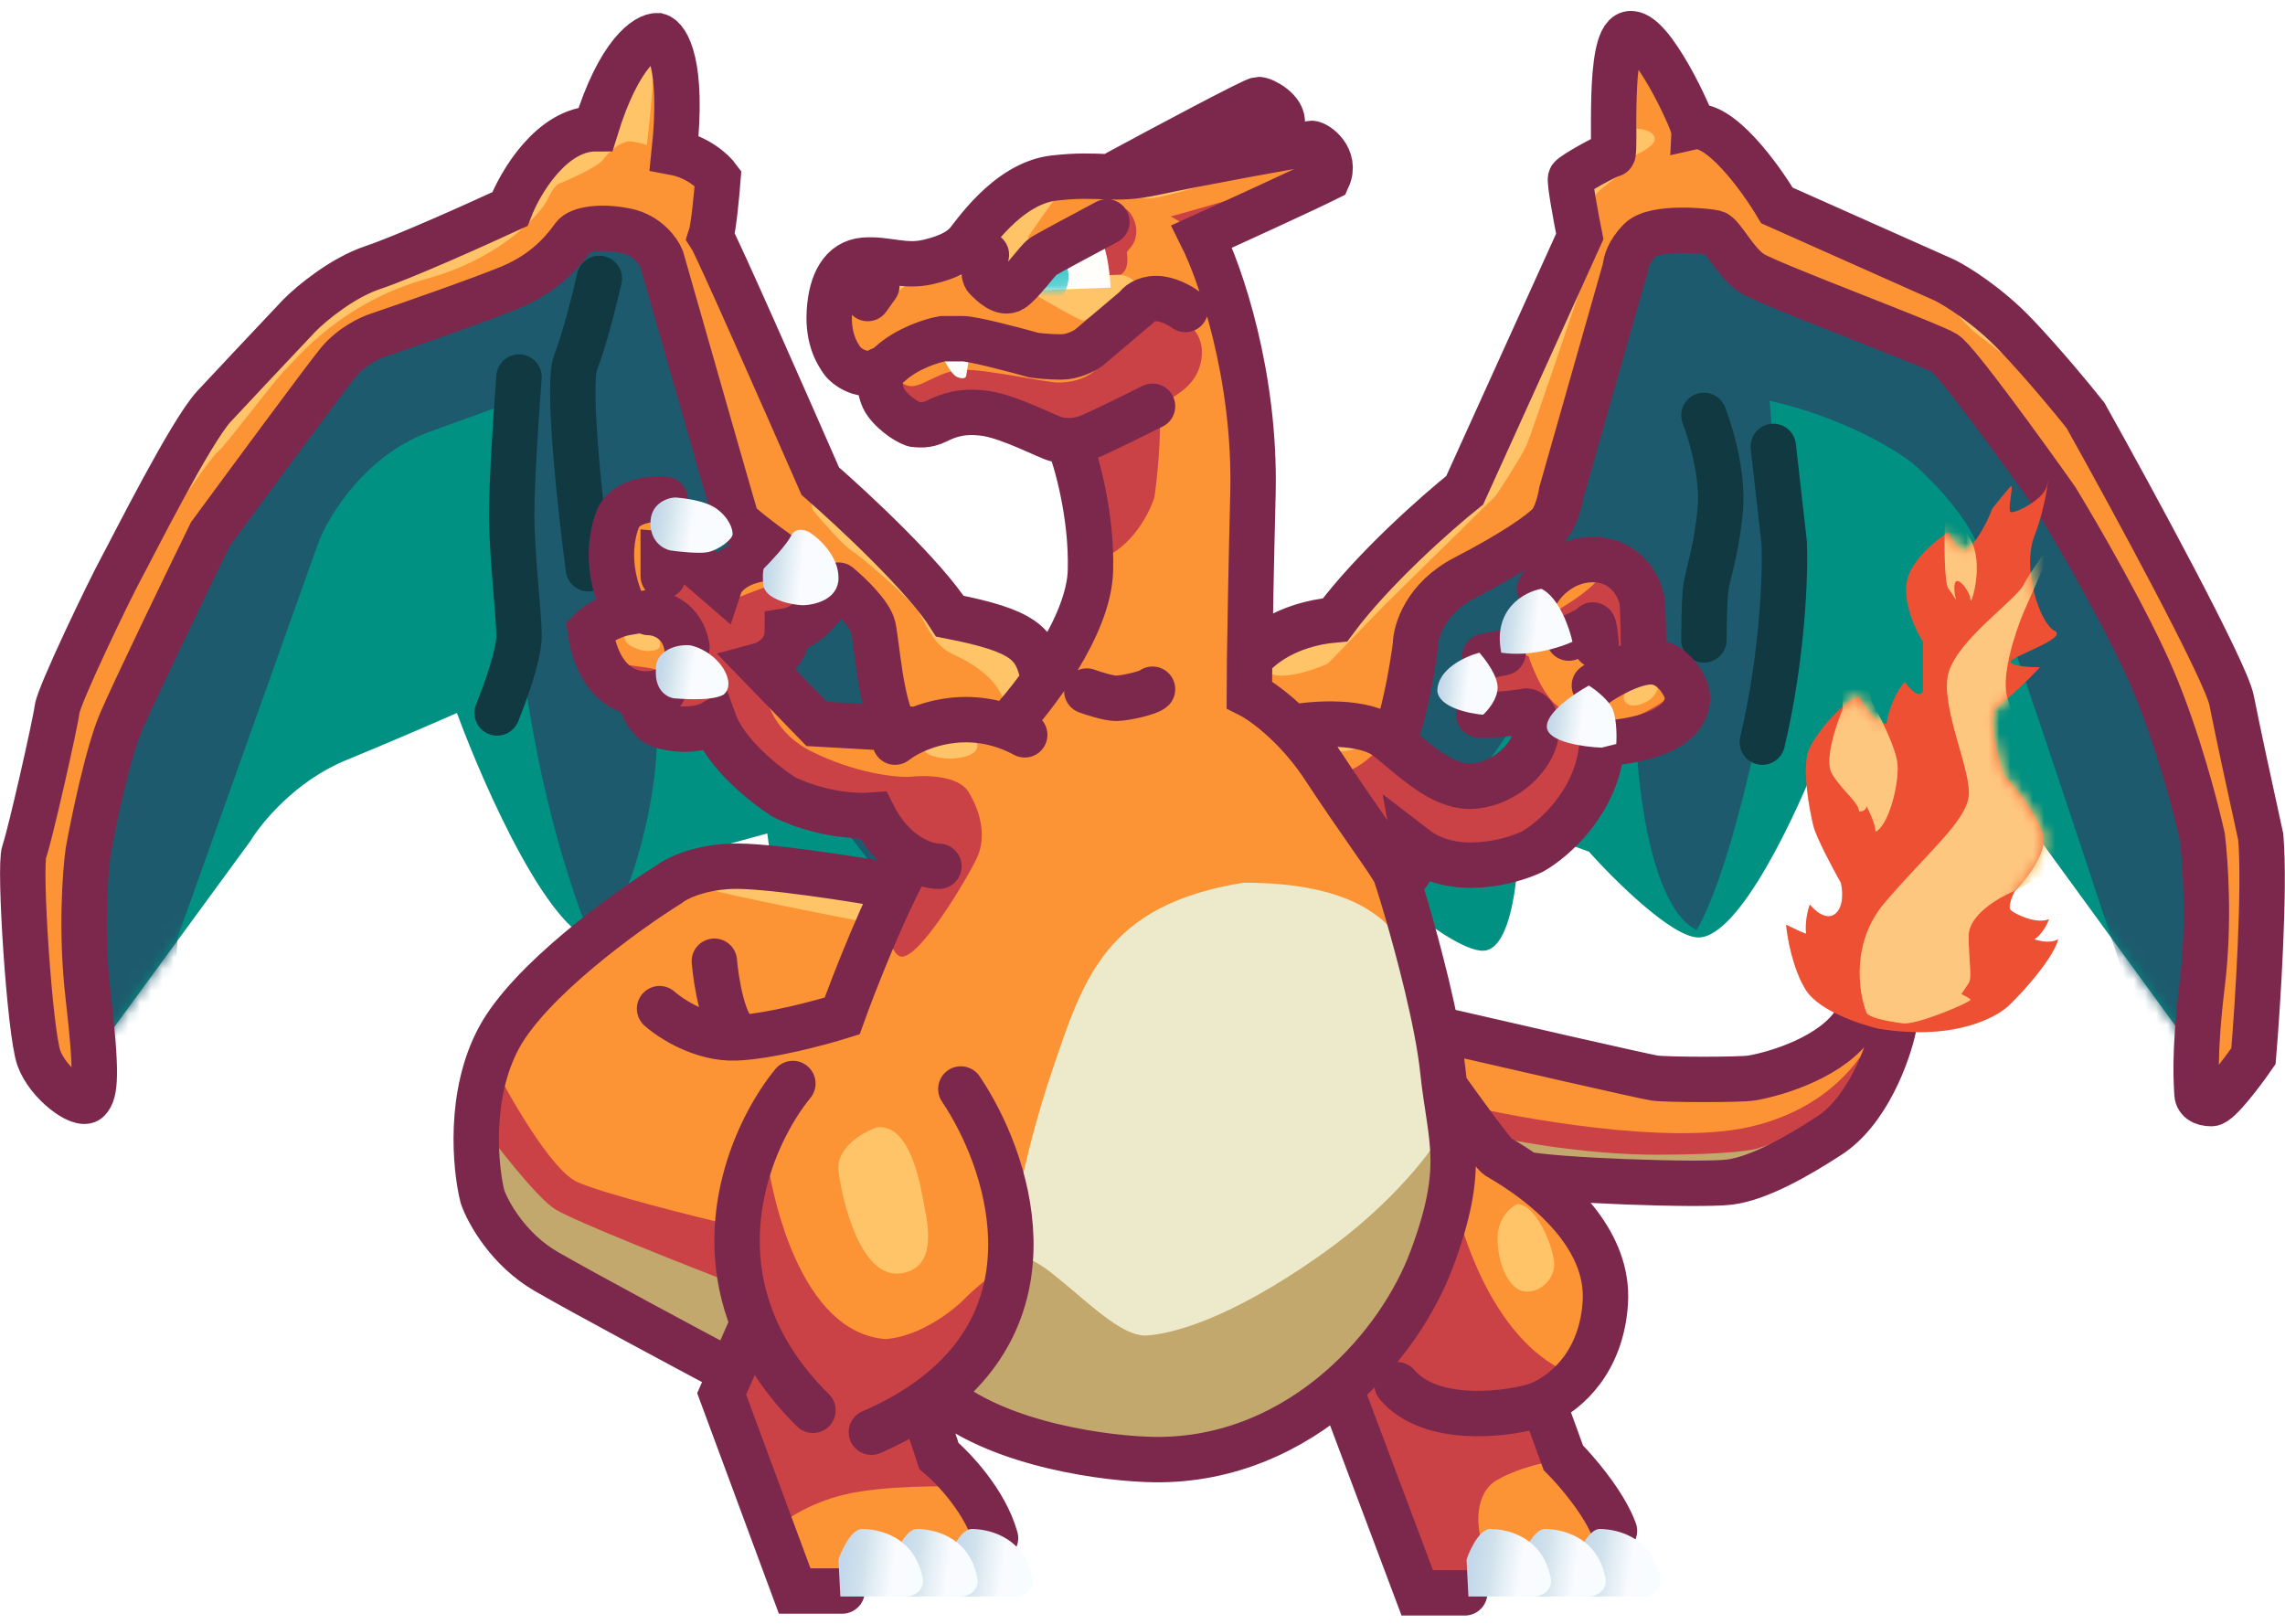 <svg width="204" height="145" viewBox="0 0 204 145" fill="none" xmlns="http://www.w3.org/2000/svg">
<path d="M22.374 75.066L7.704 95.115L4.607 83.379L9.66 59.907L22.374 38.392L37.533 25.026L48.617 19.158L57.582 15.898L67.036 35.621L78.935 54.529L89.367 63.005L121.152 58.767L128.813 48.986L138.756 32.524L148.21 15.898L161.576 21.929L177.061 32.524L191.893 54.039L199.717 79.793L196.783 95.115L181.462 74.088L162.554 67.079C160.435 72.621 155.284 83.705 151.633 83.705C149.286 83.705 144.135 78.598 141.853 76.044L138.756 74.903L137.126 74.088L135.496 76.37C135.441 78.978 134.811 84.325 132.725 84.846C131.29 85.238 127.889 82.836 126.368 81.586L123.76 82.727L69.155 79.304L68.503 74.414L61.983 76.207C60.897 78.815 57.68 84.031 53.507 84.031C49.334 84.031 43.293 70.448 40.793 63.657C39.326 64.308 35.284 66.069 30.85 67.894C26.417 69.72 23.352 73.436 22.374 75.066Z" fill="#009182"/>
<mask id="mask0_327_15" style="mask-type:alpha" maskUnits="userSpaceOnUse" x="4" y="15" width="196" height="81">
<path d="M22.374 75.066L7.704 95.115L4.607 83.379L9.66 59.907L22.374 38.392L37.533 25.026L48.617 19.158L57.582 15.898L67.036 35.621L78.935 54.529L89.367 63.005L121.152 58.767L128.813 48.986L138.756 32.524L148.21 15.898L161.576 21.929L177.061 32.524L191.893 54.039L199.717 79.793L196.783 95.115L181.462 74.088L162.554 67.079C160.435 72.621 155.284 83.705 151.633 83.705C149.286 83.705 144.135 78.598 141.853 76.044L138.756 74.903L137.126 74.088L135.496 76.37C135.441 78.978 134.811 84.325 132.725 84.846C131.29 85.238 127.889 82.836 126.368 81.586L123.76 82.727L69.155 79.304L68.503 74.414L61.983 76.207C60.897 78.815 57.68 84.031 53.507 84.031C49.334 84.031 43.293 70.448 40.793 63.657C39.326 64.308 35.284 66.069 30.85 67.894C26.417 69.72 23.352 73.436 22.374 75.066Z" fill="#009182"/>
</mask>
<g mask="url(#mask0_327_15)">
<path d="M15.854 83.705L15.365 92.507L19.766 105.058L6.074 95.278L5.422 72.458L12.431 52.736L26.938 29.753L44.705 21.114L57.256 15.246L66.873 38.718L79.913 55.995L95.724 66.102L117.077 60.071L133.377 47.357L142.994 17.039L150.981 15.572L172.823 26.493L185.373 41.326L196.783 63.983L198.576 94.137L194.501 97.071L189.611 87.128C185.754 75.392 177.712 51.203 176.409 48.335C175.105 45.466 172.062 42.467 170.704 41.326C169.128 40.076 164.379 37.218 157.99 35.784C158.12 37.348 158.913 47.737 159.294 52.736C158.153 60.288 154.99 76.925 151.47 83.053C147.558 81.097 146.254 70.937 146.091 66.102L136.148 63.331L131.584 69.85L118.707 71.317L79.913 74.903L77.957 77.348L74.697 73.11L68.014 66.591C64.645 63.874 58.038 59.647 58.56 64.472C59.212 70.502 55.626 83.705 52.692 83.705C45.259 64.667 45.14 43.825 46.009 35.784C45.846 35.838 44.086 36.468 38.348 38.555C32.611 40.641 29.329 46.053 28.405 48.498L15.854 83.705Z" fill="#1D5A6D"/>
</g>
<path d="M46.336 33.665C46.118 36.49 45.684 42.89 45.684 45.89C45.684 49.639 46.336 54.692 46.336 56.811C46.336 58.506 45.032 62.081 44.38 63.657M53.508 24.863C53.127 26.547 52.171 30.405 51.389 32.361C50.606 34.317 51.824 45.455 52.53 50.78M152.122 37.088C152.72 38.609 153.85 42.401 153.589 45.401C153.263 49.15 152.448 51.269 152.285 52.573C152.155 53.616 152.122 56.05 152.122 57.137M158.316 39.859L159.294 48.498C159.403 51.214 159.164 58.571 157.338 66.264" stroke="#113941" stroke-width="4.053" stroke-linecap="round"/>
<path fill-rule="evenodd" clip-rule="evenodd" d="M100.452 15.735L102.407 15.409L105.504 14.757L112.024 13.616L116.914 12.801L118.218 13.453L118.707 15.246L118.055 16.224L116.425 17.202L112.839 18.506L107.297 21.114C108.221 23.45 110.068 28.286 110.068 28.938C110.068 29.59 110.503 31.6 110.72 32.524L111.698 39.044V45.563V54.203V58.767C112.35 58.114 113.785 56.778 114.306 56.648C114.828 56.517 117.892 55.615 119.359 55.181L121.804 52.246L125.227 48.986L128.161 45.889L130.932 43.608L132.562 39.859L135.822 32.524L141.038 20.951L140.223 16.876V15.898L140.386 15.572L143.157 14.268L143.646 13.616L144.298 13.127V11.986L143.972 7.911L144.135 6.77L144.461 5.629L145.113 3.021H145.928L147.232 3.836L148.699 5.955L151.307 11.334L153.263 11.66L154.241 12.638L157.664 16.387L158.968 18.669L160.598 19.158L166.14 21.44L172.66 24.537C173.692 25.189 175.822 26.525 176.083 26.656C176.409 26.819 179.669 29.101 179.669 29.264C179.669 29.394 181.625 31.491 182.603 32.524L186.189 36.925L186.678 37.903L189.123 42.304C192.383 48.715 198.936 61.57 199.066 61.7C199.196 61.831 199.881 65.015 200.207 66.59L201.185 71.154L202 74.74L201.837 76.859L202 80.934L201.837 85.987L201.511 90.225L201.185 94.137L199.881 96.256L197.762 98.538L196.458 98.375L195.969 97.397L196.132 92.833L196.458 88.921L196.784 85.335V80.608V77.185L195.806 71.806L194.991 68.22L192.709 62.026L190.427 57.136L188.471 53.062L185.537 47.52L181.299 41.326L176.409 34.806L173.964 31.872L172.171 30.731L166.466 28.449L158.479 25.515L155.871 24.211L154.567 22.255L153.263 20.788L149.025 20.462L146.091 21.603L145.113 23.396L144.624 25.515L143.157 30.731L140.223 40.674L138.919 46.053L137.941 47.194L134.844 49.15L131.421 51.105L128.487 53.062L127.02 55.017L126.368 57.952L125.879 60.722L125.553 63.33L124.412 66.101L129.302 69.85L132.725 70.013L134.518 69.198L135.985 67.894L136.963 66.101L137.126 64.308L136.701 63.33L135.007 63.493L132.888 63.656H131.91L131.095 60.071L132.073 58.603L133.54 58.441L134.681 57.788L135.822 55.507L137.452 52.572L138.593 51.431L140.386 50.291L142.831 49.801L144.787 50.617L145.765 51.92L146.58 53.55L146.743 55.507V57.952V59.093L148.699 59.419L150.492 61.212L150.655 62.841L150.329 63.982L149.351 64.797L147.721 65.449L145.439 66.101L144.298 66.427L142.831 66.59L142.505 69.035L141.364 71.48L139.408 73.762L136.311 76.37L133.54 77.185C132.78 77.24 131.258 77.316 131.258 77.185C131.258 77.055 129.194 76.588 128.161 76.37L126.531 75.718L125.879 77.511L124.901 78.489L125.879 82.238L127.509 88.432L128.487 92.018L132.236 92.833L143.157 95.278L148.047 96.093L155.382 96.419L158.153 95.767L162.065 94.3L165.162 91.855L165.651 91.04L168.585 89.573L169.237 91.855L168.096 95.278L165.162 100.005L160.435 103.265L155.871 105.221L151.959 105.71L148.047 105.547H143.809L138.756 105.221L136.637 104.732L138.267 106.199C139.408 107.232 141.821 109.72 142.342 111.415C142.994 113.534 143.809 116.631 142.994 118.75C142.342 120.445 140.767 122.716 140.06 123.64L137.941 125.107L139.408 129.997C140.984 131.627 144.168 135.213 144.298 136.517C144.429 137.821 144.57 140.103 144.624 141.081L130.769 142.222H126.531L119.685 123.966L116.425 126.574L113.002 128.041L107.949 129.834L104.363 130.16L98.169 129.834L91.65 128.367L87.738 126.9L83.989 124.455L82.196 125.433L82.848 127.063L83.989 130.16L87.086 133.583L88.879 137.332V138.799L74.861 142.059L70.949 141.896L64.429 124.455L65.244 122.336L51.715 115.164C50.302 114.404 47.183 112.556 46.01 111.252C45.827 111.049 45.636 110.861 45.442 110.669C44.083 109.328 42.566 107.831 42.424 99.842C42.293 92.54 50.193 85.498 54.16 82.89C56.224 81.369 60.647 78.229 61.821 77.837C62.994 77.446 65.896 77.348 67.2 77.348L76.328 78.489L79.914 78.815L81.055 76.696L79.425 74.74L77.958 72.621H75.513L73.231 72.295L70.623 71.317L67.363 69.198L65.244 66.753L63.94 64.471L61.984 65.123L59.539 64.96L58.072 63.982L57.094 62.026C56.442 61.864 55.007 61.342 54.486 60.559C53.964 59.777 53.073 57.3 52.693 56.158C53.453 55.724 55.072 54.822 55.464 54.691C55.855 54.561 55.844 54.203 55.79 54.039C55.355 52.953 54.486 50.714 54.486 50.453C54.486 48.986 54.812 46.215 55.79 45.563C56.572 45.042 58.289 44.586 59.05 44.422L59.539 44.586L61.658 49.312C61.603 49.367 61.495 49.508 61.495 49.639C61.495 49.769 62.147 50.453 62.473 50.779L64.266 52.084L65.896 50.617L67.852 49.801L69.319 49.639L68.667 48.824L65.57 46.215L64.755 43.282L63.451 38.066L59.376 24.048L58.072 21.603L56.116 20.625L53.834 20.462L51.552 20.788L49.759 22.581L47.966 24.7L43.565 26.493L39.979 27.797L35.741 29.101L32.481 30.405L31.014 31.709L29.547 33.176L25.472 38.881L24.005 40.837L20.745 45.075L18.626 48.172L16.018 53.55L12.432 61.374L10.476 65.449L9.009 70.502L7.868 76.044L7.379 80.934L7.705 87.943L8.357 93.322C8.357 94.681 8.324 97.463 8.194 97.723C8.064 97.984 7.596 98.158 7.379 98.212L5.586 97.56L3.63 94.789L2.652 89.899L2 79.304V76.533L2.815 73.599L4.282 67.405L5.097 62.841L7.053 58.441L13.084 46.379L14.714 43.444L17.811 37.74L19.93 35.295L24.82 30.079L28.569 26.493L32.481 24.048L36.719 22.581L41.772 20.462L45.684 18.506L46.662 16.387L48.781 13.453L51.552 11.497L53.345 11.334L54.975 6.444L57.746 3.347L59.05 3.184L59.865 4.814L60.517 8.563L60.354 13.616L62.147 14.268L64.103 15.735L63.94 18.669L63.614 21.277L73.231 42.956C75.839 45.401 81.348 50.649 82.522 52.084C83.695 53.518 84.641 54.637 84.967 55.017C86.76 55.235 90.574 55.963 91.487 57.136C92.399 58.31 93.062 59.799 93.279 60.397C94.746 58.386 97.648 53.681 97.517 50.943C97.387 48.204 96.159 42.086 95.561 39.37L92.954 38.718L88.064 36.762H85.782L82.848 37.74L80.892 37.414L79.099 35.621L78.447 33.339L76.002 33.013L74.209 30.079L73.883 27.308L74.698 25.026L76.328 23.233L78.447 23.07L81.381 23.559L84.804 22.744L87.575 20.136L90.672 17.202L93.769 15.898L96.865 15.735H100.452ZM68.015 59.418L69.808 58.114L70.46 56.158L72.905 54.855L73.883 53.388V52.246H74.861L77.469 54.855L78.121 57.462L78.936 62.026L79.751 64.96H76.49L72.905 64.634L70.46 62.026L68.015 59.418Z" fill="#FC9435"/>
<path d="M102.082 14.105L99.311 15.409L100.126 15.898L111.372 13.779L114.143 11.334L114.469 10.519L113.491 9.378L112.35 8.889L109.253 10.519L102.082 14.105Z" fill="#AF232C"/>
<path d="M100.126 19.321C100.126 19.581 99.256 19.864 98.822 19.973L98.496 19.81L97.192 20.951L98.17 24.7C98.224 24.808 98.593 24.96 99.637 24.7C100.941 24.374 100.615 22.907 100.615 22.581C100.615 22.255 101.267 22.092 101.43 20.951C101.593 19.81 100.778 18.669 100.452 18.669C100.126 18.669 100.126 18.995 100.126 19.321Z" fill="#CA4246"/>
<path d="M81.381 34.48C80.468 34.48 79.588 33.393 79.262 32.85L78.447 33.339L78.773 34.806L79.262 36.11L81.707 37.903L83.174 37.577L85.456 36.925H87.738L90.998 37.739L93.28 38.88L95.562 39.37C96.051 41.271 97.094 46.085 97.355 50.127C100.615 49.606 102.516 46.107 103.06 44.422C103.277 43.01 103.679 39.37 103.549 36.11C105.831 34.969 107.135 33.828 107.298 31.709C107.461 29.59 105.668 28.123 103.712 27.96C101.756 27.797 99.148 31.709 98.007 32.85C96.866 33.991 95.399 34.154 94.421 34.154C93.443 34.154 88.227 33.013 86.108 33.013C83.989 33.013 82.522 34.48 81.381 34.48Z" fill="#CA4246"/>
<path d="M58.398 59.744C58.137 59.614 55.029 59.255 53.508 59.092L53.834 59.744L55.301 61.374L57.257 62.026V62.515L57.746 63.656L58.887 64.797L61.006 64.96L62.799 64.797L63.777 64.308L64.592 66.101L68.015 69.687L70.623 71.643L74.209 72.458L78.121 72.784L79.099 74.577L81.218 76.533L79.425 80.119C79.207 81.532 79.066 84.553 80.24 85.335C81.707 86.313 86.434 78.326 87.249 76.533C88.064 74.74 87.575 72.458 86.434 70.665C85.521 69.231 82.576 69.198 81.218 69.361C79.914 69.416 76.328 69.035 72.416 67.079C68.504 65.123 67.852 61.157 68.015 59.418L69.971 57.788L70.297 56.322L70.949 56.158C71.492 55.778 72.611 55.017 72.742 55.017C72.872 55.017 73.665 54.039 74.046 53.55C74.046 52.953 73.557 51.758 71.601 51.758C69.156 51.758 65.733 53.55 65.244 53.55C64.853 53.55 64.429 52.572 64.266 52.084L59.539 48.334C59.104 48.28 58.17 48.269 57.909 48.66C57.648 49.052 57.8 52.736 57.909 54.529C58.398 54.691 59.539 55.115 60.191 55.507C60.843 55.898 61.223 56.756 61.332 57.136C61.386 57.408 61.495 58.114 61.495 58.766C61.495 59.581 58.724 59.907 58.398 59.744Z" fill="#CA4246"/>
<path d="M123.76 66.101C121.674 68.709 119.631 69.253 118.87 69.198L124.738 78.652C125.119 78.381 126.01 77.479 126.531 76.044C126.857 76.533 130.606 77.348 132.399 77.185C134.192 77.022 135.659 76.533 136.8 76.044C137.713 75.653 139.571 73.925 140.386 73.11L142.505 68.546L142.668 66.916C142.071 65.993 140.549 63.95 139.245 63.167C137.941 62.385 136.855 59.799 136.474 58.603L135.007 57.951L132.562 58.44L129.954 61.211L132.236 63.819L134.355 63.982L136.474 63.493L136.963 64.145V65.775L135.659 68.22L133.377 69.85L130.117 70.176C129.574 70.013 127.542 68.97 123.76 66.101Z" fill="#CA4246"/>
<path d="M145.276 64.308C144.624 64.569 144.244 65.721 144.135 66.264H145.928C146.798 65.938 148.569 65.286 148.699 65.286C148.83 65.286 149.732 64.308 150.166 63.819L150.492 62.515L150.166 60.885C149.623 60.396 148.569 59.484 148.699 59.744C148.862 60.07 148.862 61.863 148.699 62.352C148.536 62.841 146.091 63.982 145.276 64.308Z" fill="#CA4246"/>
<path d="M142.505 57.136V60.885L146.254 59.255L146.743 58.603L146.58 55.181V53.224L145.439 51.431C144.733 51.051 143.223 50.519 142.831 51.431C142.44 52.344 140.278 53.768 139.245 54.365L138.756 54.855L139.245 56.81L140.386 56.647L142.179 55.833L142.505 57.136Z" fill="#CA4246"/>
<path d="M68.178 100.983C68.667 106.96 71.535 119.044 79.099 119.565C82.228 119.304 85.184 116.957 86.271 115.816C87.086 115.001 88.944 113.371 89.857 113.371C90.769 113.371 90.02 114.892 89.531 115.653L88.227 118.913L85.782 122.499L82.359 125.27L83.826 129.834L86.597 132.768C84.315 132.659 78.903 132.638 75.513 133.42C72.122 134.202 69.753 135.919 68.993 136.68L64.429 124.455L67.2 118.424C67.035 117.88 66.823 117.111 66.612 116.231L66.874 117.935L66.548 119.402L65.081 122.336C59.539 119.402 48.161 113.273 46.988 112.23C45.521 110.926 42.75 108.155 42.587 103.591C42.456 99.94 43.293 95.985 43.728 94.463C45.358 97.723 49.205 104.504 51.552 105.547C53.899 106.59 61.875 108.59 65.57 109.459L65.724 110.46C65.719 110.225 65.722 110 65.733 109.785C65.863 107.177 67.417 102.831 68.178 100.983Z" fill="#CA4246"/>
<path d="M133.866 103.265L130.443 99.027L130.117 98.538C135.768 99.897 148.862 102.222 156.034 100.657C164.999 98.701 167.444 92.018 167.444 91.855C167.444 91.725 168.531 91.584 169.074 91.529V92.018L167.77 95.604L165.814 98.864L163.532 101.309L159.783 103.428L156.849 104.895L153.426 105.547H146.743L139.571 105.058L137.289 105.221L133.866 103.265Z" fill="#CA4246"/>
<path d="M129.465 105.221C130.226 110.057 133.54 120.348 140.712 122.825C138.809 124.638 138.055 125.191 137.827 125.25L139.571 130.323C138.485 130.432 135.79 130.942 133.703 132.116C131.617 133.29 131.856 136.191 132.236 137.495L131.258 142.222H126.532L119.849 124.292C121.098 122.879 123.63 119.989 123.761 119.728C123.891 119.467 126.423 114.838 127.673 112.556L128.977 108.155L129.465 105.221Z" fill="#CA4246"/>
<path d="M107.298 20.951L104.527 19.321C106.32 18.832 110.721 17.593 113.981 16.55C117.241 15.507 118.056 14.159 118.056 13.616L118.545 13.779L118.707 15.735L117.404 16.55L111.047 19.484L107.298 20.951Z" fill="#CA4246"/>
<path d="M74.861 104.569C74.6 102.483 77.034 101.092 78.284 100.657C81.055 100.331 82.033 105.058 82.359 106.851C82.685 108.644 83.989 113.208 80.403 113.697C76.817 114.186 75.187 107.177 74.861 104.569Z" fill="#FFC468"/>
<path d="M133.703 110.926C133.573 108.84 134.844 107.775 135.496 107.503C137.289 107.666 138.756 111.578 138.756 112.882C138.756 114.186 137.615 115.327 136.311 115.327C135.007 115.327 133.866 113.534 133.703 110.926Z" fill="#FFC468"/>
<path d="M63.614 79.467C62.571 79.076 62.636 78.109 62.799 77.674L63.614 77.511L68.993 77.674L75.024 78.163L79.914 79.141L78.447 82.564C73.937 81.695 64.657 79.859 63.614 79.467Z" fill="#FFC468"/>
<path d="M57.746 56.158C56.833 55.767 55.953 56.213 55.627 56.484C55.79 57.462 56.116 57.626 56.931 57.952C57.746 58.278 58.724 58.114 58.887 57.788C59.05 57.462 58.887 56.648 57.746 56.158Z" fill="#FFC468"/>
<path d="M82.359 66.591C82.359 65.678 83.989 65.45 84.804 65.45C85.618 65.45 87.249 65.678 87.249 66.591C87.249 67.503 85.618 67.731 84.804 67.731C83.989 67.731 82.359 67.503 82.359 66.591Z" fill="#FFC468"/>
<path d="M117.892 66.264C117.892 65.612 119.088 65.45 119.685 65.45C120.283 65.45 121.478 65.612 121.478 66.264C121.478 66.916 120.283 67.079 119.685 67.079C119.088 67.079 117.892 66.916 117.892 66.264Z" fill="#FFC468"/>
<path d="M128.65 93.811L128.161 92.018L131.258 92.344L136.637 93.648L140.875 94.463L145.439 95.604L148.21 96.419H152.285L156.034 96.256L160.761 94.952L164.021 93.159L165.651 91.04C165.868 91.095 166.303 91.301 166.303 91.692C164.086 96.387 157.447 97.669 154.404 97.723C151.959 97.669 146.222 97.43 142.831 96.908C139.441 96.387 131.965 94.626 128.65 93.811Z" fill="#FFC468"/>
<path d="M91.65 25.841L91.812 25.352L94.094 24.7C95.942 24.645 99.702 24.537 99.963 24.537C100.288 24.537 101.429 24.863 101.429 25.515C101.429 26.167 100.125 26.33 99.636 26.493C99.147 26.656 97.192 28.612 96.703 28.612C96.311 28.612 93.171 26.764 91.65 25.841Z" fill="#FFC468"/>
<path d="M78.284 26.982C76.849 27.112 75.404 25.406 74.861 24.537L76.654 23.233L77.795 23.07L80.077 23.396H82.847L85.781 22.255L87.249 20.462L88.879 18.343L91.487 16.713C92.356 16.441 94.16 15.93 94.421 16.061C94.746 16.224 94.584 17.365 94.257 17.691C93.997 17.951 92.519 20.081 91.812 21.114V23.885L90.508 25.678L89.368 25.841L88.227 24.863C88.118 24.7 87.868 24.145 87.737 23.233C86.922 24.7 85.129 24.863 82.847 24.863C80.566 24.863 80.077 26.819 78.284 26.982Z" fill="#FFC468"/>
<path d="M102.896 17.691C100.94 17.951 99.691 16.495 99.311 15.735L108.764 14.268L116.099 12.964C116.262 13.127 116.588 13.485 116.588 13.616C116.588 13.779 105.341 17.365 102.896 17.691Z" fill="#FFC468"/>
<path d="M113.654 60.233C112.35 59.842 112.133 58.767 112.187 58.278L112.024 58.114L114.143 56.81L116.751 55.833L119.033 55.343L120.5 53.55L124.086 49.476L129.302 45.075L130.932 43.445L131.91 41L133.703 36.925L135.985 32.035L138.267 26.819L140.386 22.581L141.038 20.951L140.549 19.158L140.386 15.898L141.69 14.92L143.972 13.616V8.563L144.461 4.488C144.787 3.999 145.504 3.053 145.765 3.184C146.026 3.314 146.091 8.78 146.091 11.497C146.58 11.497 147.591 11.66 147.721 12.312C147.852 12.964 146.472 13.67 145.765 13.942L145.113 15.246C144.787 15.463 143.94 16.061 143.157 16.713C142.179 17.528 142.342 17.365 142.505 19.321C142.636 20.886 142.125 22.798 141.853 23.559C140.169 28.557 136.702 38.783 136.311 39.696C135.92 40.608 134.301 43.119 133.54 44.26L123.597 54.039L118.544 59.255C117.458 59.745 114.958 60.625 113.654 60.233Z" fill="#FFC468"/>
<path d="M145.113 62.678C144.592 62.026 145.548 61.212 146.091 60.886C146.526 60.614 147.493 60.233 147.884 60.886C148.275 61.538 147.613 62.244 147.232 62.516C146.743 62.842 145.635 63.331 145.113 62.678Z" fill="#FFC468"/>
<path d="M176.409 29.753C175.235 28.84 172.877 25.786 171.845 24.374L173.475 24.7L176.083 26.33L178.691 28.612L182.766 33.013L185.863 36.762C186.352 37.359 187.134 38.522 186.352 38.392C185.374 38.229 184.559 37.414 182.766 35.295C180.973 33.176 177.876 30.894 176.409 29.753Z" fill="#FFC468"/>
<path d="M72.579 44.097C72.839 43.705 73.557 43.825 73.883 43.934H74.372L76.98 46.379L79.588 49.15L82.359 51.758L84.804 54.855L87.249 55.507L90.019 56.484L91.812 57.462L92.79 59.581C92.465 60.071 91.389 61.407 89.694 62.842C89.204 60.722 86.922 59.255 85.129 58.441C83.337 57.626 82.847 55.995 82.033 54.691C81.218 53.388 76.817 49.639 76.002 49.15C75.35 48.758 73.448 46.596 72.579 45.564C72.47 45.238 72.318 44.488 72.579 44.097Z" fill="#FFC468"/>
<path d="M6.075 62.842C5.814 62.842 5.64 62.298 5.586 62.026L7.542 57.3L12.269 47.683L18.626 36.762L23.027 31.872L27.754 27.145L32.155 24.374L35.089 23.233L39.327 21.44L44.217 19.158L45.684 18.343L46.988 15.898L49.107 13.616L50.248 12.312L53.019 11.66L53.508 10.356L56.116 5.14C56.496 4.705 57.42 3.803 58.072 3.673C58.724 3.542 58.126 9.812 57.746 12.964C57.637 12.909 57.224 12.768 56.442 12.638C55.464 12.475 54.323 13.616 53.834 14.268C53.345 14.92 50.411 16.224 49.922 16.387C49.531 16.517 48.998 17.528 48.781 18.017C47.803 19.592 44.315 23.168 38.186 24.863C30.525 26.982 26.613 31.872 25.472 33.013C24.331 34.154 20.093 39.859 19.441 40.348C18.789 40.837 14.714 46.868 14.062 47.846C13.54 48.628 11.454 52.953 10.476 55.017C9.715 56.919 8.064 60.886 7.542 61.538C6.89 62.352 6.401 62.842 6.075 62.842Z" fill="#FFC468"/>
<path d="M99.147 25.678L90.508 26.004L92.79 23.07C93.931 22.363 96.507 20.885 97.68 20.625C98.724 21.146 99.093 24.211 99.147 25.678Z" fill="#FFFEFA"/>
<mask id="mask1_327_15" style="mask-type:alpha" maskUnits="userSpaceOnUse" x="90" y="20" width="10" height="7">
<path d="M99.147 25.678L90.508 26.004L92.79 23.07C93.931 22.363 96.507 20.885 97.68 20.625C98.724 21.146 99.093 24.211 99.147 25.678Z" fill="#FFFEFA"/>
</mask>
<g mask="url(#mask1_327_15)">
<circle cx="92.464" cy="24.7" r="2.934" fill="#4BCBCE"/>
<circle cx="92.464" cy="24.7" r="1.304" fill="#222327"/>
</g>
<path d="M93.932 95.604C91.715 102.124 90.509 108.536 90.183 110.926V113.371L89.368 116.305L88.553 118.913L85.782 122.499L83.826 124.455L87.575 126.737L91.65 128.53L97.518 129.997L102.408 130.16L108.276 129.671L113.981 127.878L119.849 123.966L124.575 118.587L127.835 112.393L129.139 107.503L129.954 105.873L129.628 102.45L129.302 98.049L128.813 95.115L127.509 89.736C126.042 87.291 126.694 78.815 111.047 78.815C98.659 80.771 96.703 87.454 93.932 95.604Z" fill="#EDEACB"/>
<path d="M49.596 107.992C47.901 106.949 44.108 102.016 42.424 99.679C42.478 101.309 42.782 105.221 43.565 107.829C44.347 110.437 47.803 112.937 49.433 113.86L57.42 118.261L65.081 122.662L67.2 117.935L66.059 114.838C61.277 112.991 51.291 109.035 49.596 107.992Z" fill="#C2A86D"/>
<path d="M93.932 113.697C91.454 111.741 90.4 112.122 90.183 112.556L90.02 112.882L89.531 116.305L88.227 119.565L86.434 121.847L83.826 124.292L88.064 126.9L92.139 128.53L99.147 129.997L105.179 130.16L111.372 129.019L116.914 126.085L120.663 123.151L125.227 117.446L128.161 111.904L129.791 105.221V103.102L129.302 100.168C128.297 102.292 124.451 107.451 117.892 112.067C109.709 117.828 104.69 119.076 102.408 119.239C100.126 119.402 97.029 116.142 93.932 113.697Z" fill="#C2A86D"/>
<path d="M147.884 103.102C141.364 103.102 134.518 101.798 131.91 101.146L133.54 103.102L135.659 104.569L137.615 104.895L140.223 105.384L143.972 105.547L149.188 105.384L151.959 105.71L156.034 105.221L159.783 103.428L164.347 100.82L167.118 97.071L168.096 94.789C168.368 94.192 168.846 92.801 168.585 92.018C165.586 98.669 159.729 101.744 157.175 102.45C156.795 102.668 154.404 103.102 147.884 103.102Z" fill="#C2A86D"/>
<path d="M85.456 33.665C84.803 33.404 83.88 31.383 83.499 30.405C83.717 30.242 84.249 29.948 84.641 30.079C85.032 30.209 86.216 30.35 86.76 30.405L86.27 33.502C86.27 33.665 86.108 33.925 85.456 33.665Z" fill="#FBFFF9"/>
<path d="M129.139 97.234C130.497 99.136 133.312 103.004 133.703 103.265C133.852 103.365 134.848 103.903 136.148 104.82M124.738 123.64C127.607 127.031 133.975 126.357 136.8 125.596C137.088 125.518 137.42 125.398 137.778 125.23M97.028 61.7C97.626 61.918 98.984 62.352 99.636 62.352C100.451 62.352 102.57 61.864 102.896 61.538M88.063 22.744C87.9 23.287 87.672 24.471 88.063 24.863C88.552 25.352 89.53 26.33 90.345 25.841C91.16 25.352 92.627 23.233 93.116 22.907C93.507 22.646 97.083 20.733 98.821 19.81M78.283 25.515L77.468 26.656M99.799 15.409C103.82 13.235 111.959 8.889 112.35 8.889C112.839 8.889 114.632 9.867 114.469 11.008C113.687 11.79 112.296 13.072 111.698 13.616M78.609 33.013C78.501 33.61 78.446 35.034 79.098 35.947C79.913 37.088 81.38 37.903 81.706 37.903C82.032 37.903 82.684 38.066 83.662 37.577C84.64 37.088 85.944 36.599 88.063 36.925C90.182 37.251 93.605 39.044 94.257 39.207C94.546 39.279 94.931 39.351 95.398 39.352M102.896 36.273C101.592 36.925 98.691 38.359 97.517 38.881C96.701 39.243 95.985 39.354 95.398 39.352M105.83 27.634C105.396 27.308 104.265 26.656 103.222 26.656C102.179 26.656 101.592 27.199 101.429 27.471L97.191 31.057C96.811 31.328 95.79 31.872 94.746 31.872C93.703 31.872 92.682 31.763 92.301 31.709C90.563 31.22 86.857 30.242 85.944 30.242C85.031 30.242 84.369 30.242 84.151 30.242C83.228 30.405 80.989 31.089 79.424 32.524C77.468 34.317 75.512 32.687 75.186 32.198C74.86 31.709 73.882 30.405 74.045 27.797C74.208 25.189 75.186 23.396 77.142 23.233C79.098 23.07 80.728 23.885 82.847 23.396C84.966 22.907 85.781 22.255 86.27 21.766C86.759 21.277 89.856 16.387 94.094 15.898C98.332 15.409 99.31 16.224 103.059 15.409C106.808 14.594 116.588 12.801 117.077 12.801C117.566 12.801 119.359 14.105 118.544 15.898C116.458 16.941 110.177 19.81 107.297 21.114C108.927 24.374 112.122 33.534 111.861 44.096C111.689 51.063 111.602 55.954 111.563 58.929M84.151 124.781C89.498 129.084 98.984 130.269 103.059 130.323C109.674 130.409 115.338 127.733 119.669 123.966M115.311 64.96C113.727 63.369 112.279 62.398 111.535 62.026C111.535 61.49 111.543 60.465 111.563 58.929M115.311 64.96C116.272 65.925 117.283 67.119 118.218 68.546C121.315 73.273 124.249 77.185 124.575 78C124.619 78.109 124.714 78.392 124.849 78.815M115.311 64.96C117.313 64.58 121.837 64.243 123.923 65.938C124.056 66.046 124.188 66.155 124.321 66.264M132.236 63.819C131.964 63.819 131.714 63.819 132.888 63.819C134.062 63.819 135.659 63.602 136.311 63.493C136.691 63.548 137.387 64.048 137.126 65.612C136.8 67.568 134.518 69.85 131.747 70.176C129.117 70.486 126.781 68.299 124.321 66.264M70.785 96.745C67.598 100.646 63.64 109.228 67.219 118.098M72.578 125.922C69.991 123.365 68.276 120.719 67.219 118.098M85.781 97.234C90.052 103.566 94.561 117.188 82.317 125.433M77.794 127.878C79.507 127.135 81.008 126.315 82.317 125.433M67.219 118.098L65.287 122.499M75.186 142.059H70.948L64.428 124.455L65.287 122.499M82.317 125.433L83.825 129.997C85.129 131.084 87.966 134.072 88.878 137.332M63.776 85.824C63.939 87.726 64.591 91.692 65.895 92.344M58.886 90.062C59.919 90.986 62.733 92.801 65.732 92.67C68.732 92.54 73.285 91.312 75.186 90.714C76.219 87.835 78.87 81.032 81.217 76.859M79.913 79.141C76.273 78.489 68.243 77.218 65.243 77.348C62.244 77.479 60.299 78.489 59.701 78.978C55.789 81.423 47.281 87.585 44.542 92.67C41.804 97.756 42.423 104.243 43.075 106.851C43.565 108.264 45.39 111.578 48.781 113.534C52.171 115.49 61.197 120.326 65.287 122.499M119.669 123.966C123.556 120.585 126.37 116.325 127.835 112.393C130.932 104.08 129.465 101.798 128.813 95.604C128.694 94.473 128.488 93.194 128.228 91.855M119.669 123.966L126.531 142.222H130.769M137.778 125.23C139.915 124.229 142.985 121.555 143.32 116.305C143.66 110.978 139.114 106.912 136.148 104.82M137.778 125.23L139.571 130.16C140.712 131.301 143.222 134.202 144.135 136.68M83.825 77.348C82.63 77.348 79.783 76.436 77.957 72.784C74.567 73.045 71.22 71.806 69.97 71.154C68.34 70.122 64.82 67.34 63.776 64.471C61.821 65.612 58.886 64.96 58.398 64.471C57.908 63.982 57.257 63.167 57.257 62.352M59.212 61.7C57.419 62.352 53.605 62.19 52.693 56.322C53.736 55.278 55.3 54.8 55.953 54.691C55.138 53.388 53.834 49.899 55.138 46.379C55.789 44.683 58.234 44.477 59.376 44.586M59.212 51.431V49.475C59.664 49.513 60.474 49.545 61.059 49.475M61.657 49.312C61.537 49.393 61.32 49.444 61.059 49.475M57.908 54.691C58.886 54.691 60.94 55.311 61.331 57.788M61.059 49.475L64.266 52.246C64.537 51.431 65.928 49.801 69.318 49.801M74.045 53.224C73.502 54.148 71.992 56.061 70.296 56.322C70.296 58.278 68.666 59.201 67.851 59.419L72.904 64.634L79.913 65.031M81.543 65.123L79.913 65.031M79.913 66.264C81.465 65.053 85.412 63.304 89.856 64.886M91.486 65.612C90.938 65.317 90.394 65.077 89.856 64.886M128.228 91.855C134.346 93.268 146.808 96.126 147.721 96.256C148.862 96.419 155.382 96.419 156.36 96.256C158.642 95.876 163.695 94.333 165.651 91.203M128.228 91.855C127.257 86.843 125.54 80.985 124.849 78.815M169.074 91.692C168.585 94.029 166.727 99.255 163.206 101.472C160.435 103.265 157.012 105.221 154.404 105.547C151.796 105.873 138.593 105.396 136.148 104.82M132.562 58.603L134.192 58.278M140.06 56.974C140.712 56.702 142.049 56.093 142.179 55.833C142.309 55.572 142.451 56.919 142.505 57.626M137.452 52.572C137.995 51.703 139.701 49.965 142.179 49.965C145.276 49.965 146.417 52.572 146.58 53.55C146.71 54.333 146.743 57.571 146.743 59.093M142.342 61.212C143.32 60.505 145.7 59.093 147.395 59.093C149.514 59.093 150.655 61.538 150.655 62.19C150.655 62.841 150.655 65.449 144.461 66.264M111.563 58.929C112.26 57.897 114.763 55.735 119.196 55.343C122.587 50.779 128.324 45.727 130.769 43.77L141.038 21.114C140.712 19.484 140.093 16.159 140.223 15.898C140.386 15.572 143.646 13.779 143.972 13.779C144.298 13.779 143.483 3.51 145.439 3.021C147.395 2.532 151.144 10.845 151.144 11.334C153.491 10.812 157.121 15.789 158.642 18.343L173.638 25.026C174.725 25.569 177.517 27.308 179.995 29.916C182.472 32.524 185.157 35.784 186.189 37.088C190.318 44.477 198.707 59.907 199.229 62.515C199.881 65.775 200.696 69.524 201.837 74.74C202.228 79.435 201.565 89.736 201.185 94.3C200.207 95.713 198.088 98.538 197.436 98.538C196.621 98.538 196.132 98.212 196.132 97.56C196.132 96.908 195.806 94.463 196.621 87.78C197.273 82.434 196.892 76.859 196.621 74.74C196.077 72.241 194.437 65.938 192.22 60.722C190.003 55.507 185.537 47.791 183.581 44.586C180.701 40.511 174.681 32.198 173.638 31.546C172.334 30.731 157.827 25.352 156.36 24.374C154.893 23.396 153.752 20.951 153.1 20.788C152.448 20.625 147.721 20.136 146.417 21.44C145.374 22.483 145.113 23.504 145.113 23.885L139.408 43.934C139.299 44.64 138.919 46.215 138.267 46.867C137.452 47.682 135.17 49.312 130.769 51.594C127.248 53.42 126.368 56.376 126.368 57.626C126.09 59.745 125.29 64.439 124.321 66.264M74.86 52.246C75.784 53.007 77.697 54.822 77.957 55.995C78.283 57.462 78.609 62.82 79.913 65.031M69.318 49.312C68.177 48.498 65.863 46.77 65.733 46.379C65.602 45.987 61.223 30.676 59.05 23.07C58.778 22.418 57.778 21.016 55.953 20.625C53.67 20.136 51.715 20.462 51.225 21.114C50.736 21.766 49.106 24.211 45.521 25.678C42.652 26.851 36.501 28.992 33.785 29.916C33.078 30.133 31.372 30.926 30.199 32.361C29.025 33.795 22.103 43.173 18.789 47.682C16.615 52.138 11.975 61.733 10.802 64.471C9.628 67.21 8.357 73.328 7.868 76.044C7.596 78 7.216 83.314 7.868 88.921C8.683 95.93 8.52 97.56 7.868 98.212C7.216 98.864 4.282 96.745 3.467 94.463C2.652 92.181 1.674 77.348 2.163 76.044C2.652 74.74 4.934 64.634 5.097 63.33C5.26 62.026 9.824 52.572 10.802 50.779C11.78 48.986 16.996 38.555 19.115 36.273C20.81 34.447 24.928 30.079 26.776 28.123C27.808 27.09 30.557 24.797 33.296 23.885C36.034 22.972 42.587 20.027 45.521 18.669C46.444 16.278 49.27 11.497 53.182 11.497C55.268 4.716 57.746 3.129 58.724 3.184C59.562 3.401 61.029 5.792 60.191 13.616C62.277 14.007 63.668 15.3 64.103 15.898C63.994 17.31 63.711 20.331 63.451 21.114C63.972 21.896 70.188 36.001 73.231 42.956C76.165 45.509 82.587 51.497 84.803 55.017C91.486 56.322 92.464 57.462 93.116 60.397M89.856 64.886C92.302 62.303 97.224 55.898 97.354 50.943C97.485 45.987 96.105 41.151 95.398 39.352M124.849 78.815C125.464 78.381 126.629 77.153 126.368 75.718C129.759 78.326 134.736 77.022 136.8 76.044C138.648 75.012 142.473 71.709 142.994 66.753" stroke="#7C284C" stroke-width="4.053" stroke-linecap="round"/>
<path d="M58.561 59.745C58.488 58.262 60.191 57.462 61.658 57.626C64.269 58.25 65.849 61.029 64.592 62.026C63.451 62.678 60.354 62.352 60.191 62.352C60.028 62.352 58.398 62.026 58.561 59.745Z" fill="url(#paint0_linear_327_15)"/>
<path d="M58.072 46.705C58.072 45.009 59.484 44.477 60.191 44.423C60.354 44.403 62.799 44.586 63.94 45.401C65.081 46.216 65.407 47.194 65.407 47.682C65.407 48.172 64.103 49.15 63.125 49.312C62.342 49.443 60.625 49.258 59.865 49.15C59.267 49.041 58.072 48.4 58.072 46.705Z" fill="url(#paint1_linear_327_15)"/>
<path d="M70.623 47.846C70.231 48.628 68.829 50.127 68.177 50.779C68.123 50.997 68.047 51.627 68.177 52.41C68.569 53.583 70.623 53.985 71.6 54.039C72.687 54.039 74.86 53.55 74.86 51.594C74.86 49.639 73.122 48.063 72.252 47.52C71.872 47.302 71.014 47.063 70.623 47.846Z" fill="url(#paint2_linear_327_15)"/>
<path d="M86.76 136.517C85.619 136.517 84.641 139.125 84.641 139.288L84.804 142.548H90.678C91.573 142.548 92.326 141.812 92.159 140.933C91.394 136.907 87.778 136.517 86.76 136.517Z" fill="url(#paint3_linear_327_15)"/>
<path d="M142.831 136.517C141.69 136.517 140.712 139.125 140.712 139.288L140.875 142.548H146.75C147.645 142.548 148.398 141.812 148.231 140.933C147.466 136.907 143.85 136.517 142.831 136.517Z" fill="url(#paint4_linear_327_15)"/>
<path d="M81.87 136.517C80.728 136.517 79.751 139.125 79.751 139.288L79.913 142.548H85.788C86.683 142.548 87.436 141.812 87.269 140.933C86.504 136.907 82.888 136.517 81.87 136.517Z" fill="url(#paint5_linear_327_15)"/>
<path d="M137.942 136.517C136.801 136.517 135.823 139.125 135.823 139.288L135.986 142.548H141.86C142.756 142.548 143.508 141.812 143.341 140.933C142.577 136.907 138.96 136.517 137.942 136.517Z" fill="url(#paint6_linear_327_15)"/>
<path d="M76.98 136.517C75.839 136.517 74.861 139.125 74.861 139.288L75.024 142.548H80.898C81.794 142.548 82.546 141.812 82.379 140.933C81.615 136.907 77.998 136.517 76.98 136.517Z" fill="url(#paint7_linear_327_15)"/>
<path d="M133.052 136.517C131.911 136.517 130.933 139.125 130.933 139.288L131.096 142.548H136.97C137.865 142.548 138.618 141.812 138.451 140.933C137.686 136.907 134.07 136.517 133.052 136.517Z" fill="url(#paint8_linear_327_15)"/>
<path d="M134.029 58.278C133.247 54.365 136.094 52.844 137.615 52.572C139.18 53.355 140.114 56.05 140.386 57.3C139.354 57.788 136.637 58.669 134.029 58.278Z" fill="url(#paint9_linear_327_15)"/>
<path d="M138.104 64.96C137.973 63.657 140.549 61.918 141.853 61.212C142.288 61.483 143.287 62.222 143.809 63.005C144.33 63.787 144.352 65.612 144.298 66.427L142.994 66.754C141.418 66.699 138.234 66.264 138.104 64.96Z" fill="url(#paint10_linear_327_15)"/>
<path d="M128.325 61.7C128.325 59.745 130.824 58.603 132.074 58.278C132.617 58.875 133.704 60.331 133.704 61.374C133.704 62.418 132.834 63.439 132.4 63.819C131.096 63.711 128.455 63.135 128.325 61.7Z" fill="url(#paint11_linear_327_15)"/>
<g filter="url(#filter0_f_327_15)">
<path d="M161.251 88.432C162.424 90.258 166.086 91.475 167.77 91.855C174.942 92.996 178.365 90.551 179.017 90.062C179.669 89.573 183.255 85.824 183.744 83.868C183.092 84.26 182.06 84.031 181.625 83.868C181.897 83.705 182.538 83.118 182.929 82.075C181.788 82.564 179.832 81.586 179.506 81.26C179.246 80.999 179.615 80.065 179.832 79.63C180.647 78.815 182.31 76.794 182.44 75.229C182.571 73.665 180.104 70.557 178.854 69.198C178.257 67.405 177.322 63.656 178.365 63.004C179.409 62.352 181.299 60.451 182.114 59.581C181.245 59.581 179.506 59.484 179.506 59.093C179.506 58.603 184.722 56.974 183.418 56.322C182.114 55.669 180.484 50.779 181.625 47.846C182.766 44.911 182.929 41.977 182.766 43.282C182.603 44.586 179.832 45.889 179.506 45.727C179.18 45.563 179.832 43.118 179.506 43.444C179.246 43.705 178.311 44.857 177.876 45.401C177.496 46.433 176.442 48.66 175.268 49.312C174.486 48.791 174.073 47.9 173.964 47.52C172.823 48.226 170.476 50.127 170.215 52.084C169.955 54.039 171.085 56.376 171.682 57.3V61.7C171.574 62.026 171.096 62.32 170.052 60.886C169.009 62.059 168.531 63.874 168.422 64.634C167.933 64.58 166.76 64.015 165.977 62.189C164.51 62.678 162.392 65.123 161.577 66.753C160.762 68.383 161.577 72.458 161.903 73.762C162.163 74.806 163.641 77.566 164.347 78.815C164.51 79.467 164.641 80.934 163.858 81.586C163.076 82.238 162.011 81.315 161.577 80.771C161.414 81.206 161.12 82.336 161.251 83.379C160.859 83.249 159.892 82.782 159.458 82.564C159.566 83.76 160.077 86.607 161.251 88.432Z" fill="#E45834"/>
<mask id="mask2_327_15" style="mask-type:alpha" maskUnits="userSpaceOnUse" x="159" y="42" width="25" height="51">
<path d="M161.251 88.432C162.424 90.258 166.086 91.475 167.77 91.855C174.942 92.996 178.365 90.551 179.017 90.062C179.669 89.573 183.255 85.824 183.744 83.868C183.092 84.26 182.06 84.031 181.625 83.868C181.897 83.705 182.538 83.118 182.929 82.075C181.788 82.564 179.832 81.586 179.506 81.26C179.246 80.999 179.615 80.065 179.832 79.63C180.647 78.815 182.31 76.794 182.44 75.229C182.571 73.665 180.104 70.557 178.854 69.198C178.257 67.405 177.322 63.656 178.365 63.004C179.409 62.352 181.299 60.451 182.114 59.581C181.245 59.581 179.506 59.484 179.506 59.093C179.506 58.603 184.722 56.974 183.418 56.322C182.114 55.669 180.484 50.779 181.625 47.846C182.766 44.911 182.929 41.977 182.766 43.282C182.603 44.586 179.832 45.889 179.506 45.727C179.18 45.563 179.832 43.118 179.506 43.444C179.246 43.705 178.311 44.857 177.876 45.401C177.496 46.433 176.442 48.66 175.268 49.312C174.486 48.791 174.073 47.9 173.964 47.52C172.823 48.226 170.476 50.127 170.215 52.084C169.955 54.039 171.085 56.376 171.682 57.3V61.7C171.574 62.026 171.096 62.32 170.052 60.886C169.009 62.059 168.531 63.874 168.422 64.634C167.933 64.58 166.76 64.015 165.977 62.189C164.51 62.678 162.392 65.123 161.577 66.753C160.762 68.383 161.577 72.458 161.903 73.762C162.163 74.806 163.641 77.566 164.347 78.815C164.51 79.467 164.641 80.934 163.858 81.586C163.076 82.238 162.011 81.315 161.577 80.771C161.414 81.206 161.12 82.336 161.251 83.379C160.859 83.249 159.892 82.782 159.458 82.564C159.566 83.76 160.077 86.607 161.251 88.432Z" fill="#E45834"/>
</mask>
<g mask="url(#mask2_327_15)">
<path d="M168.26 80.608C165.26 84.129 165.923 88.595 166.63 90.388C166.799 90.877 168.586 91.203 169.89 91.366C171.194 91.529 176.084 89.41 175.921 89.247C175.79 89.117 175.323 88.867 175.106 88.758L175.758 87.78C176.084 87.291 175.758 85.824 175.758 83.542C175.758 81.717 178.366 80.174 179.67 79.63L184.886 76.859C183.201 72.784 179.702 64.145 179.181 62.19C178.659 60.233 179.941 56.376 180.648 54.691L183.745 47.682C182.93 48.769 181.169 51.203 180.648 52.246C179.996 53.55 174.78 57.136 173.965 60.071C173.15 63.005 176.084 68.872 175.758 71.154C175.432 73.436 172.009 76.207 168.26 80.608Z" fill="#FDCC4C"/>
<path d="M164.511 63.331V60.722L166.793 61.212L167.119 62.678C167.825 63.928 169.27 66.786 169.401 68.22C169.564 70.013 168.586 73.762 167.445 74.251C167.445 73.599 166.901 72.458 166.63 71.969C166.63 72.132 166.499 72.458 165.978 72.458C165.978 71.643 164.348 70.502 163.533 69.035C162.881 67.862 163.913 64.743 164.511 63.331Z" fill="#FDCC4C"/>
<path d="M173.965 52.572C173.573 52.051 173.584 48.443 173.639 46.705C174.128 46.541 175.301 46.672 176.084 48.498C177.062 50.779 175.921 54.203 175.921 53.55C175.921 52.898 174.943 51.594 174.617 51.92C174.356 52.181 174.508 53.116 174.617 53.55C174.562 53.442 174.356 53.094 173.965 52.572Z" fill="#FDCC4C"/>
</g>
</g>
<g opacity="0.75">
<path d="M161.251 88.432C162.424 90.258 166.086 91.475 167.77 91.855C174.942 92.996 178.365 90.551 179.017 90.062C179.669 89.573 183.255 85.824 183.744 83.868C183.092 84.26 182.06 84.031 181.625 83.868C181.897 83.705 182.538 83.118 182.929 82.075C181.788 82.564 179.832 81.586 179.506 81.26C179.246 80.999 179.615 80.065 179.832 79.63C180.647 78.815 182.31 76.794 182.44 75.229C182.571 73.665 180.104 70.557 178.854 69.198C178.257 67.405 177.322 63.656 178.365 63.004C179.409 62.352 181.299 60.451 182.114 59.581C181.245 59.581 179.506 59.484 179.506 59.093C179.506 58.603 184.722 56.974 183.418 56.322C182.114 55.669 180.484 50.779 181.625 47.846C182.766 44.911 182.929 41.977 182.766 43.282C182.603 44.586 179.832 45.889 179.506 45.727C179.18 45.563 179.832 43.118 179.506 43.444C179.246 43.705 178.311 44.857 177.876 45.401C177.496 46.433 176.442 48.66 175.268 49.312C174.486 48.791 174.073 47.9 173.964 47.52C172.823 48.226 170.476 50.127 170.215 52.084C169.955 54.039 171.085 56.376 171.682 57.3V61.7C171.574 62.026 171.096 62.32 170.052 60.886C169.009 62.059 168.531 63.874 168.422 64.634C167.933 64.58 166.76 64.015 165.977 62.189C164.51 62.678 162.392 65.123 161.577 66.753C160.762 68.383 161.577 72.458 161.903 73.762C162.163 74.806 163.641 77.566 164.347 78.815C164.51 79.467 164.641 80.934 163.858 81.586C163.076 82.238 162.011 81.315 161.577 80.771C161.414 81.206 161.12 82.336 161.251 83.379C160.859 83.249 159.892 82.782 159.458 82.564C159.566 83.76 160.077 86.607 161.251 88.432Z" fill="#FF4235" fill-opacity="0.5"/>
<mask id="mask3_327_15" style="mask-type:alpha" maskUnits="userSpaceOnUse" x="159" y="42" width="25" height="51">
<path d="M161.251 88.432C162.424 90.258 166.086 91.475 167.77 91.855C174.942 92.996 178.365 90.551 179.017 90.062C179.669 89.573 183.255 85.824 183.744 83.868C183.092 84.26 182.06 84.031 181.625 83.868C181.897 83.705 182.538 83.118 182.929 82.075C181.788 82.564 179.832 81.586 179.506 81.26C179.246 80.999 179.615 80.065 179.832 79.63C180.647 78.815 182.31 76.794 182.44 75.229C182.571 73.665 180.104 70.557 178.854 69.198C178.257 67.405 177.322 63.656 178.365 63.004C179.409 62.352 181.299 60.451 182.114 59.581C181.245 59.581 179.506 59.484 179.506 59.093C179.506 58.603 184.722 56.974 183.418 56.322C182.114 55.669 180.484 50.779 181.625 47.846C182.766 44.911 182.929 41.977 182.766 43.282C182.603 44.586 179.832 45.889 179.506 45.727C179.18 45.563 179.832 43.118 179.506 43.444C179.246 43.705 178.311 44.857 177.876 45.401C177.496 46.433 176.442 48.66 175.268 49.312C174.486 48.791 174.073 47.9 173.964 47.52C172.823 48.226 170.476 50.127 170.215 52.084C169.955 54.039 171.085 56.376 171.682 57.3V61.7C171.574 62.026 171.096 62.32 170.052 60.886C169.009 62.059 168.531 63.874 168.422 64.634C167.933 64.58 166.76 64.015 165.977 62.189C164.51 62.678 162.392 65.123 161.577 66.753C160.762 68.383 161.577 72.458 161.903 73.762C162.163 74.806 163.641 77.566 164.347 78.815C164.51 79.467 164.641 80.934 163.858 81.586C163.076 82.238 162.011 81.315 161.577 80.771C161.414 81.206 161.12 82.336 161.251 83.379C160.859 83.249 159.892 82.782 159.458 82.564C159.566 83.76 160.077 86.607 161.251 88.432Z" fill="#E45834"/>
</mask>
<g mask="url(#mask3_327_15)">
<path d="M168.26 80.608C165.26 84.129 165.923 88.595 166.63 90.388C166.799 90.877 168.586 91.203 169.89 91.366C171.194 91.529 176.084 89.41 175.921 89.247C175.79 89.117 175.323 88.867 175.106 88.758L175.758 87.78C176.084 87.291 175.758 85.824 175.758 83.542C175.758 81.717 178.366 80.174 179.67 79.63L184.886 76.859C183.201 72.784 179.702 64.145 179.181 62.19C178.659 60.233 179.941 56.376 180.648 54.691L183.745 47.682C182.93 48.769 181.169 51.203 180.648 52.246C179.996 53.55 174.78 57.136 173.965 60.071C173.15 63.005 176.084 68.872 175.758 71.154C175.432 73.436 172.009 76.207 168.26 80.608Z" fill="#FFC692"/>
<path d="M164.511 63.331V60.722L166.793 61.212L167.119 62.678C167.825 63.928 169.27 66.786 169.401 68.22C169.564 70.013 168.586 73.762 167.445 74.251C167.445 73.599 166.901 72.458 166.63 71.969C166.63 72.132 166.499 72.458 165.978 72.458C165.978 71.643 164.348 70.502 163.533 69.035C162.881 67.862 163.913 64.743 164.511 63.331Z" fill="#FFC692"/>
<path d="M173.965 52.572C173.573 52.051 173.584 48.443 173.639 46.705C174.128 46.541 175.301 46.672 176.084 48.498C177.062 50.779 175.921 54.203 175.921 53.55C175.921 52.898 174.943 51.594 174.617 51.92C174.356 52.181 174.508 53.116 174.617 53.55C174.562 53.442 174.356 53.094 173.965 52.572Z" fill="#FFC692"/>
</g>
</g>
<defs>
<filter id="filter0_f_327_15" x="157.458" y="40.963" width="28.287" height="53.192" filterUnits="userSpaceOnUse" color-interpolation-filters="sRGB">
<feFlood flood-opacity="0" result="BackgroundImageFix"/>
<feBlend mode="normal" in="SourceGraphic" in2="BackgroundImageFix" result="shape"/>
<feGaussianBlur stdDeviation="1" result="effect1_foregroundBlur_327_15"/>
</filter>
<linearGradient id="paint0_linear_327_15" x1="58.887" y1="60.233" x2="64.755" y2="61.048" gradientUnits="userSpaceOnUse">
<stop stop-color="#C3D8EB"/>
<stop offset="0.149" stop-color="#D1E2EC"/>
<stop offset="0.301" stop-color="#E3EEF4"/>
<stop offset="0.503" stop-color="#FAFBFF"/>
<stop offset="1" stop-color="#F7FCFF"/>
</linearGradient>
<linearGradient id="paint1_linear_327_15" x1="58.453" y1="47.108" x2="65.065" y2="48.125" gradientUnits="userSpaceOnUse">
<stop stop-color="#C3D8EB"/>
<stop offset="0.149" stop-color="#D1E2EC"/>
<stop offset="0.301" stop-color="#E3EEF4"/>
<stop offset="0.503" stop-color="#FAFBFF"/>
<stop offset="1" stop-color="#F7FCFF"/>
</linearGradient>
<linearGradient id="paint2_linear_327_15" x1="68.457" y1="50.972" x2="74.624" y2="51.612" gradientUnits="userSpaceOnUse">
<stop stop-color="#C3D8EB"/>
<stop offset="0.149" stop-color="#D1E2EC"/>
<stop offset="0.301" stop-color="#E3EEF4"/>
<stop offset="0.503" stop-color="#FAFBFF"/>
<stop offset="1" stop-color="#F7FCFF"/>
</linearGradient>
<linearGradient id="paint3_linear_327_15" x1="85.039" y1="139.8" x2="91.988" y2="140.713" gradientUnits="userSpaceOnUse">
<stop stop-color="#C3D8EB"/>
<stop offset="0.251" stop-color="#D1E2EC"/>
<stop offset="0.413" stop-color="#E3EEF4"/>
<stop offset="0.647" stop-color="#FAFBFF"/>
<stop offset="1" stop-color="#F7FCFF"/>
</linearGradient>
<linearGradient id="paint4_linear_327_15" x1="141.111" y1="139.8" x2="148.06" y2="140.713" gradientUnits="userSpaceOnUse">
<stop stop-color="#C3D8EB"/>
<stop offset="0.251" stop-color="#D1E2EC"/>
<stop offset="0.413" stop-color="#E3EEF4"/>
<stop offset="0.647" stop-color="#FAFBFF"/>
<stop offset="1" stop-color="#F7FCFF"/>
</linearGradient>
<linearGradient id="paint5_linear_327_15" x1="80.149" y1="139.8" x2="87.098" y2="140.713" gradientUnits="userSpaceOnUse">
<stop stop-color="#C3D8EB"/>
<stop offset="0.251" stop-color="#D1E2EC"/>
<stop offset="0.413" stop-color="#E3EEF4"/>
<stop offset="0.647" stop-color="#FAFBFF"/>
<stop offset="1" stop-color="#F7FCFF"/>
</linearGradient>
<linearGradient id="paint6_linear_327_15" x1="136.221" y1="139.8" x2="143.17" y2="140.713" gradientUnits="userSpaceOnUse">
<stop stop-color="#C3D8EB"/>
<stop offset="0.251" stop-color="#D1E2EC"/>
<stop offset="0.413" stop-color="#E3EEF4"/>
<stop offset="0.647" stop-color="#FAFBFF"/>
<stop offset="1" stop-color="#F7FCFF"/>
</linearGradient>
<linearGradient id="paint7_linear_327_15" x1="75.26" y1="139.8" x2="82.209" y2="140.713" gradientUnits="userSpaceOnUse">
<stop stop-color="#C3D8EB"/>
<stop offset="0.251" stop-color="#D1E2EC"/>
<stop offset="0.413" stop-color="#E3EEF4"/>
<stop offset="0.647" stop-color="#FAFBFF"/>
<stop offset="1" stop-color="#F7FCFF"/>
</linearGradient>
<linearGradient id="paint8_linear_327_15" x1="131.331" y1="139.8" x2="138.28" y2="140.713" gradientUnits="userSpaceOnUse">
<stop stop-color="#C3D8EB"/>
<stop offset="0.251" stop-color="#D1E2EC"/>
<stop offset="0.413" stop-color="#E3EEF4"/>
<stop offset="0.647" stop-color="#FAFBFF"/>
<stop offset="1" stop-color="#F7FCFF"/>
</linearGradient>
<linearGradient id="paint9_linear_327_15" x1="134.233" y1="55.731" x2="140.143" y2="56.415" gradientUnits="userSpaceOnUse">
<stop stop-color="#C3D8EB"/>
<stop offset="0.149" stop-color="#D1E2EC"/>
<stop offset="0.301" stop-color="#E3EEF4"/>
<stop offset="0.503" stop-color="#FAFBFF"/>
<stop offset="1" stop-color="#F7FCFF"/>
</linearGradient>
<linearGradient id="paint10_linear_327_15" x1="138.423" y1="64.228" x2="144.085" y2="64.886" gradientUnits="userSpaceOnUse">
<stop stop-color="#C3D8EB"/>
<stop offset="0.149" stop-color="#D1E2EC"/>
<stop offset="0.301" stop-color="#E3EEF4"/>
<stop offset="0.503" stop-color="#FAFBFF"/>
<stop offset="1" stop-color="#F7FCFF"/>
</linearGradient>
<linearGradient id="paint11_linear_327_15" x1="128.605" y1="61.294" x2="133.518" y2="61.788" gradientUnits="userSpaceOnUse">
<stop stop-color="#C3D8EB"/>
<stop offset="0.149" stop-color="#D1E2EC"/>
<stop offset="0.301" stop-color="#E3EEF4"/>
<stop offset="0.503" stop-color="#FAFBFF"/>
<stop offset="1" stop-color="#F7FCFF"/>
</linearGradient>
</defs>
</svg>
